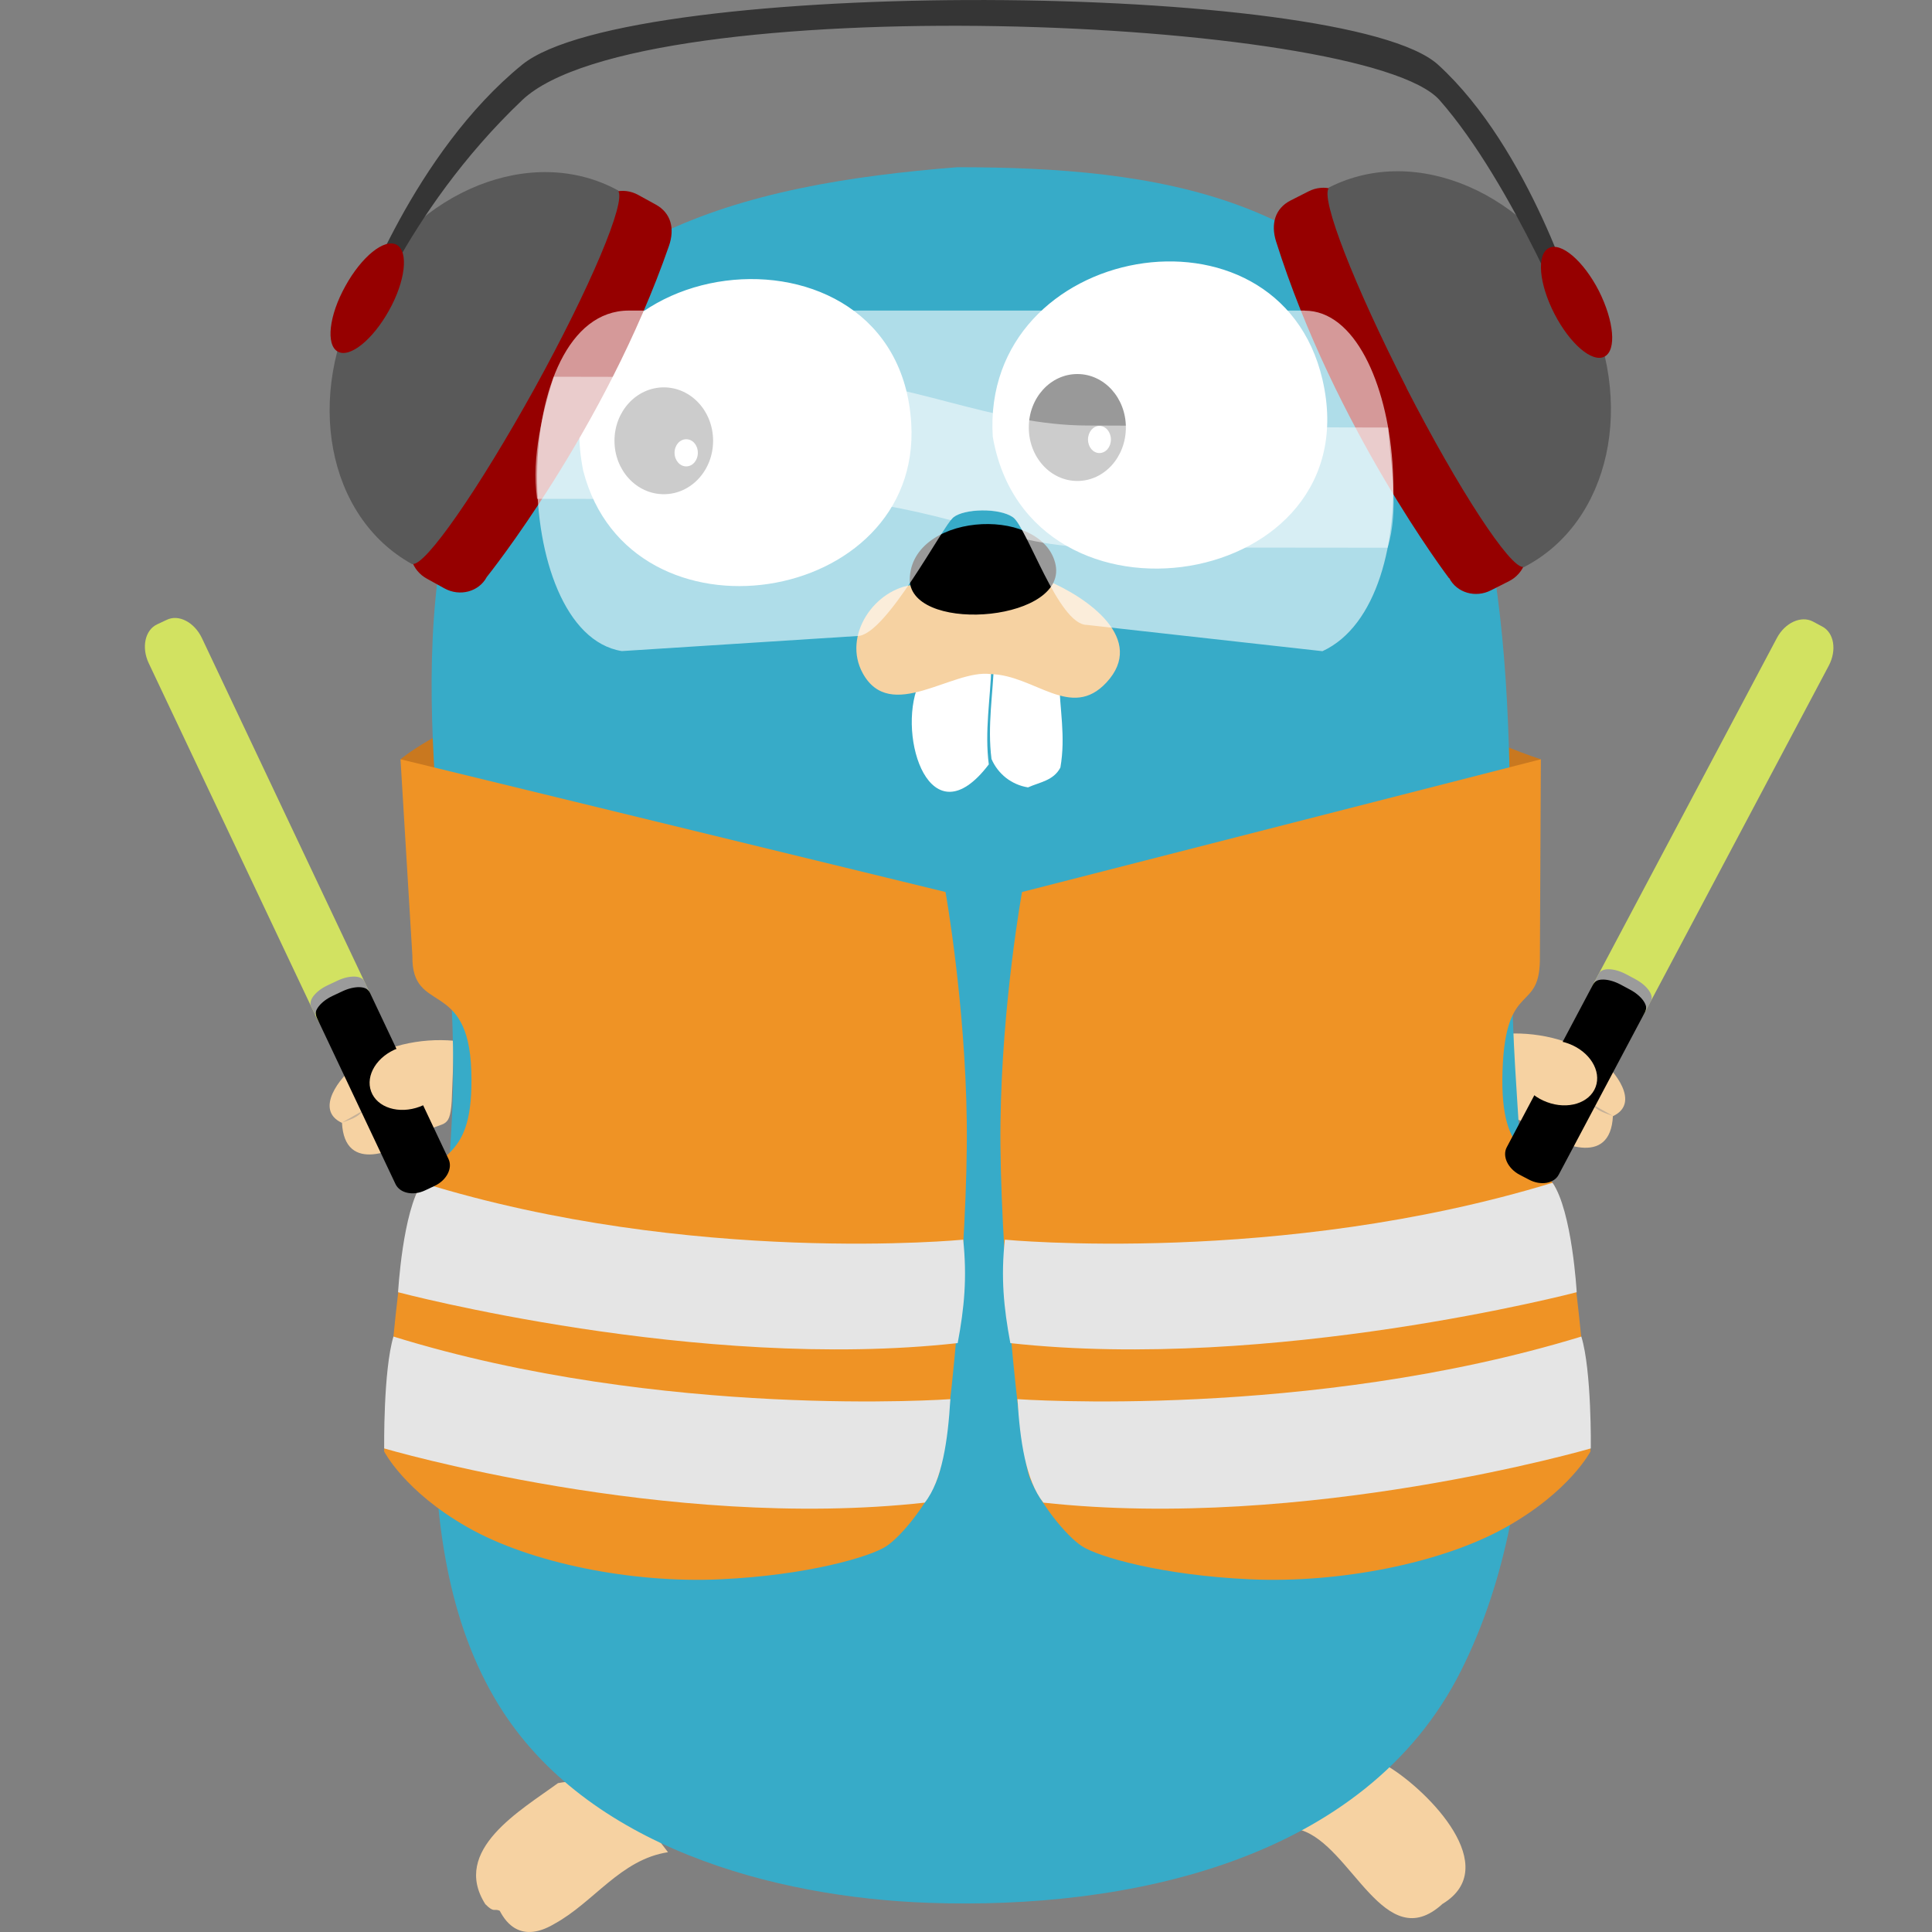 <svg width="20" height="20" viewBox="0 0 20 20" fill="none" xmlns="http://www.w3.org/2000/svg">
<rect x="0" y="0" width="20" height="20" fill="#808080" stroke="none"/>
<path d="M10.139 10.696L15.95 7.86C14.837 7.495 13.74 6.61 9.837 6.61C5.584 6.61 4.146 7.86 4.146 7.86L10.139 10.696Z" fill="#C9781F"/>
<path d="M3.54 11.624C3.248 11.489 3.527 11.144 3.676 11.036C3.965 10.826 4.348 10.742 4.701 10.774L4.676 11.401C4.655 11.718 4.587 11.585 4.354 11.746C4.108 11.912 3.566 12.163 3.54 11.621" fill="#F6D2A2"/>
<path d="M3.755 11.499C3.702 11.571 3.619 11.591 3.54 11.621Z" fill="#C6B198"/>
<path d="M5.928 3.026C4.26 1.94 2.714 4.579 4.793 5.164L5.928 3.026ZM15.243 4.932C17.155 4.277 15.668 1.674 14.024 2.828L15.243 4.932Z" fill="#37ABC8"/>
<path d="M14.378 18.291C13.981 18.354 13.693 18.635 13.465 18.944C13.994 19.104 14.331 20.259 14.933 19.709C15.559 19.33 14.796 18.549 14.378 18.291L14.378 18.291ZM6.915 19.174C6.637 18.809 6.305 18.352 5.776 18.459C5.396 18.738 4.667 19.15 5.024 19.712C5.118 19.806 5.112 19.753 5.173 19.78C5.208 19.842 5.355 20.145 5.74 19.915C6.149 19.691 6.424 19.249 6.915 19.174H6.915Z" fill="#F6D2A2"/>
<path d="M5.29 3.663C5.016 3.518 4.727 3.486 4.572 3.779C4.404 4.096 4.605 4.294 4.879 4.437L5.29 3.663ZM14.4 3.388C14.674 3.243 14.963 3.211 15.118 3.504C15.285 3.821 15.085 4.018 14.81 4.162L14.4 3.388Z" fill="#077E91"/>
<path d="M16.696 11.555C16.988 11.42 16.71 11.075 16.56 10.966C16.271 10.757 15.889 10.673 15.535 10.705L15.561 11.332C15.582 11.649 15.65 11.516 15.883 11.677C16.128 11.843 16.671 12.093 16.697 11.552" fill="#F6D2A2"/>
<path d="M16.481 11.431C16.534 11.502 16.618 11.523 16.697 11.552Z" fill="#C6B198"/>
<path d="M9.911 1.731C7.669 1.908 5.586 2.428 4.813 4.725C4.069 6.94 4.774 9.21 4.683 11.473C4.602 13.384 4.102 15.937 5.165 17.654C6.07 19.118 8.008 19.641 9.612 19.698C11.654 19.771 14.133 19.273 15.125 17.294C16.069 15.412 15.804 13.067 15.684 11.037C15.545 8.673 15.87 6.261 14.957 4.024C13.94 2.028 11.991 1.731 9.91 1.731" fill="#37ABC8"/>
<path d="M10.277 4.52C10.153 2.511 13.233 1.969 13.69 3.929C14.199 6.115 10.651 6.688 10.277 4.52ZM6.037 4.871C5.574 2.552 9.297 2.114 9.433 4.382C9.547 6.275 6.521 6.758 6.037 4.871ZM10.291 6.841C10.28 7.183 10.22 7.514 10.264 7.857C10.297 7.934 10.349 8.001 10.415 8.053C10.481 8.104 10.559 8.138 10.642 8.151C10.764 8.096 10.905 8.082 10.977 7.946C11.034 7.62 10.968 7.337 10.966 7.048L10.291 6.841Z" fill="white"/>
<path d="M6.872 5.116C7.154 5.116 7.382 4.869 7.382 4.563C7.382 4.257 7.154 4.01 6.872 4.01C6.589 4.01 6.361 4.257 6.361 4.563C6.361 4.869 6.589 5.116 6.872 5.116Z" fill="black"/>
<path d="M7.104 4.828C7.171 4.828 7.224 4.765 7.224 4.687C7.224 4.609 7.171 4.547 7.104 4.547C7.037 4.547 6.983 4.609 6.983 4.687C6.983 4.765 7.037 4.828 7.104 4.828Z" fill="white"/>
<path d="M11.153 4.979C11.431 4.979 11.655 4.732 11.655 4.425C11.655 4.119 11.431 3.872 11.153 3.872C10.874 3.872 10.65 4.119 10.65 4.425C10.65 4.732 10.874 4.979 11.153 4.979Z" fill="black"/>
<path d="M11.381 4.69C11.447 4.69 11.5 4.628 11.5 4.55C11.5 4.472 11.447 4.409 11.381 4.409C11.316 4.409 11.263 4.472 11.263 4.55C11.263 4.628 11.316 4.69 11.381 4.69ZM10.263 6.897C10.252 7.239 10.192 7.571 10.236 7.913C9.631 8.71 9.284 7.631 9.506 7.091L10.263 6.897Z" fill="white"/>
<path d="M10.822 6.001C11.279 6.191 11.864 6.622 11.455 7.064C11.087 7.462 10.712 6.988 10.254 6.978C9.857 6.926 9.218 7.488 8.932 6.971C8.716 6.581 9.055 6.087 9.471 6.052L10.822 6.001Z" fill="#F6D2A2"/>
<path d="M9.788 9.234C9.788 9.234 9.993 10.379 10.008 11.62C10.023 12.861 9.811 15.031 9.709 15.294C9.608 15.558 9.338 15.898 9.176 16.006C9.013 16.114 8.362 16.308 7.453 16.349C6.543 16.391 5.491 16.182 4.838 15.809C4.185 15.437 3.976 15.024 3.976 15.024C3.976 15.024 4.114 12.813 4.318 12.341C4.523 11.869 4.909 12.052 4.879 11.087C4.848 10.122 4.259 10.51 4.269 9.896L4.146 7.86L9.788 9.234Z" fill="#EF9325"/>
<path d="M9.914 13.904C9.983 13.535 10.012 13.224 9.971 12.833C9.971 12.833 7.159 13.107 4.371 12.244C4.167 12.539 4.121 13.377 4.121 13.377C4.121 13.377 7.231 14.202 9.911 13.904L9.914 13.904ZM9.574 15.554C9.753 15.326 9.813 14.909 9.838 14.484C9.838 14.484 6.861 14.699 4.073 13.836C3.967 14.19 3.977 14.994 3.977 14.994C3.977 14.994 6.894 15.853 9.574 15.555L9.574 15.554Z" fill="#E5E5E5"/>
<path d="M10.58 9.234C10.58 9.234 10.372 10.379 10.357 11.62C10.341 12.861 10.556 15.031 10.659 15.294C10.762 15.558 11.035 15.898 11.2 16.006C11.364 16.114 12.022 16.308 12.944 16.349C13.865 16.391 14.93 16.182 15.591 15.809C16.253 15.437 16.465 15.024 16.465 15.024C16.465 15.024 16.328 12.813 16.121 12.341C15.915 11.869 15.523 12.052 15.554 11.087C15.585 10.122 15.951 10.51 15.941 9.896L15.951 7.86L10.58 9.234Z" fill="#EF9325"/>
<path d="M10.459 13.904C10.39 13.535 10.36 13.224 10.402 12.833C10.402 12.833 13.249 13.107 16.072 12.244C16.275 12.539 16.322 13.377 16.322 13.377C16.322 13.377 13.172 14.202 10.459 13.904L10.459 13.904ZM10.8 15.554C10.619 15.326 10.558 14.909 10.533 14.484C10.533 14.484 13.548 14.699 16.37 13.836C16.478 14.19 16.468 14.994 16.468 14.994C16.468 14.994 13.514 15.853 10.8 15.555L10.8 15.554Z" fill="#E5E5E5"/>
<path d="M18.932 6.89C19.016 6.73 18.986 6.55 18.864 6.486L18.767 6.434C18.645 6.37 18.478 6.446 18.394 6.605L16.495 10.185C16.411 10.345 16.441 10.525 16.563 10.589L16.66 10.641C16.782 10.705 16.948 10.629 17.033 10.47L18.932 6.89Z" fill="#D2E261"/>
<path d="M17.027 10.481C17.076 10.388 17.017 10.261 16.896 10.197L16.798 10.145C16.676 10.081 16.538 10.104 16.489 10.196L15.598 11.876C15.549 11.968 15.608 12.095 15.729 12.16L15.827 12.211C15.949 12.276 16.087 12.253 16.136 12.16L17.027 10.481Z" fill="black"/>
<path d="M17.091 10.361L17.034 10.468C17.066 10.408 16.993 10.307 16.871 10.243L16.774 10.191C16.652 10.127 16.528 10.123 16.496 10.183L16.553 10.076C16.585 10.016 16.709 10.02 16.831 10.084L16.928 10.136C17.05 10.2 17.122 10.301 17.091 10.361Z" fill="#9B9B9B"/>
<path d="M16.014 11.409C16.23 11.49 16.455 11.42 16.518 11.252C16.58 11.085 16.456 10.885 16.239 10.804C16.022 10.723 15.797 10.793 15.735 10.961C15.672 11.128 15.797 11.329 16.014 11.409Z" fill="#F6D2A2"/>
<path d="M1.539 6.864C1.463 6.702 1.501 6.523 1.625 6.464L1.725 6.417C1.85 6.355 2.013 6.443 2.09 6.605L3.823 10.268C3.899 10.43 3.861 10.609 3.737 10.668L3.637 10.715C3.513 10.777 3.349 10.689 3.272 10.527L1.539 6.864Z" fill="#D2E261"/>
<path d="M3.282 10.54C3.237 10.445 3.301 10.32 3.425 10.261L3.525 10.215C3.649 10.156 3.786 10.186 3.831 10.28L4.643 11.998C4.688 12.093 4.624 12.217 4.5 12.276L4.4 12.323C4.276 12.382 4.139 12.352 4.094 12.257L3.282 10.54Z" fill="black"/>
<path d="M3.22 10.416L3.272 10.526C3.243 10.465 3.32 10.367 3.444 10.309L3.544 10.262C3.669 10.203 3.793 10.205 3.823 10.267L3.771 10.157C3.741 10.096 3.617 10.093 3.493 10.152L3.393 10.199C3.267 10.258 3.191 10.355 3.22 10.416Z" fill="#9B9B9B"/>
<path d="M4.121 10.851C3.904 10.931 3.78 11.132 3.842 11.299C3.904 11.467 4.13 11.537 4.346 11.456C4.563 11.376 4.688 11.176 4.625 11.008C4.563 10.84 4.338 10.77 4.121 10.851Z" fill="#F6D2A2"/>
<path d="M5.036 5.977C5.036 5.977 6.263 4.452 6.925 2.546C6.987 2.367 6.947 2.205 6.789 2.118L6.607 2.018C6.45 1.931 6.255 1.983 6.172 2.133L4.284 5.563C4.201 5.713 4.262 5.905 4.42 5.991L4.601 6.091C4.759 6.178 4.954 6.127 5.037 5.977H5.036Z" fill="#960000"/>
<path d="M5.536 4.017C4.958 5.06 4.405 5.859 4.271 5.838L4.269 5.842C4.266 5.84 4.263 5.838 4.261 5.837H4.261C3.384 5.349 3.148 4.094 3.735 3.028C4.321 1.962 5.509 1.49 6.392 1.968L6.393 1.968L6.4 1.971L6.398 1.975C6.487 2.08 6.111 2.974 5.536 4.017H5.536Z" fill="#595959"/>
<path d="M14.999 5.984C14.999 5.984 13.817 4.425 13.21 2.5C13.153 2.319 13.199 2.158 13.359 2.076L13.546 1.981C13.706 1.899 13.9 1.956 13.978 2.108L15.77 5.592C15.848 5.744 15.782 5.934 15.622 6.016L15.434 6.111C15.274 6.193 15.08 6.136 15.002 5.984L14.999 5.984Z" fill="#960000"/>
<path d="M14.558 4.013C15.102 5.073 15.636 5.887 15.77 5.869L15.773 5.873C15.775 5.871 15.778 5.87 15.781 5.869V5.868C16.672 5.405 16.944 4.159 16.388 3.076C15.833 1.993 14.66 1.486 13.763 1.938L13.762 1.939C13.76 1.94 13.757 1.94 13.755 1.942L13.757 1.945C13.664 2.045 14.016 2.949 14.559 4.012L14.558 4.013Z" fill="#595959"/>
<path d="M16.33 3.197C16.33 3.197 15.842 1.54 14.887 0.67C13.932 -0.199 6.532 -0.247 5.405 0.67C4.278 1.587 3.709 3.198 3.709 3.198V3.564C3.709 3.564 4.173 2.209 5.405 1.037C6.637 -0.135 14.136 0.166 14.903 1.037C15.669 1.908 16.33 3.564 16.33 3.564V3.197Z" fill="#353535"/>
<path d="M16.033 2.568C15.905 2.634 15.931 2.937 16.091 3.248C16.251 3.559 16.482 3.757 16.609 3.692C16.737 3.626 16.708 3.323 16.552 3.012C16.392 2.7 16.16 2.502 16.033 2.568ZM3.575 2.962C3.406 3.265 3.371 3.57 3.497 3.64C3.623 3.709 3.86 3.515 4.028 3.212C4.197 2.909 4.232 2.603 4.106 2.534C3.98 2.465 3.743 2.656 3.575 2.962V2.962Z" fill="#960000"/>
<path d="M9.419 6.03C9.486 6.564 11.085 6.425 10.922 5.823C10.76 5.221 9.388 5.311 9.418 6.03H9.419Z" fill="black"/>
<path opacity="0.6" d="M13.507 3.216C14.542 3.216 14.829 6.217 13.69 6.741L11.251 6.469C10.956 6.469 10.63 5.455 10.487 5.354C10.344 5.253 9.98 5.265 9.87 5.354C9.76 5.443 9.171 6.584 8.876 6.584L6.437 6.74C5.258 6.548 5.253 3.215 6.51 3.215H13.505L13.507 3.216Z" fill="white"/>
<path opacity="0.5" d="M8.368 3.905C9.395 3.928 10.265 4.405 11.261 4.405C11.968 4.405 13.442 4.426 14.37 4.426C14.397 4.833 14.486 5.266 14.365 5.67L11.308 5.667C11.08 5.662 10.854 5.635 10.632 5.585C10.574 5.47 10.524 5.382 10.487 5.356C10.344 5.255 9.98 5.266 9.87 5.356C9.86 5.365 9.851 5.375 9.843 5.385C9.407 5.272 8.939 5.167 8.382 5.167L5.56 5.164C5.499 4.719 5.622 4.261 5.732 3.9L8.367 3.905L8.368 3.905Z" fill="white"/>
</svg>
